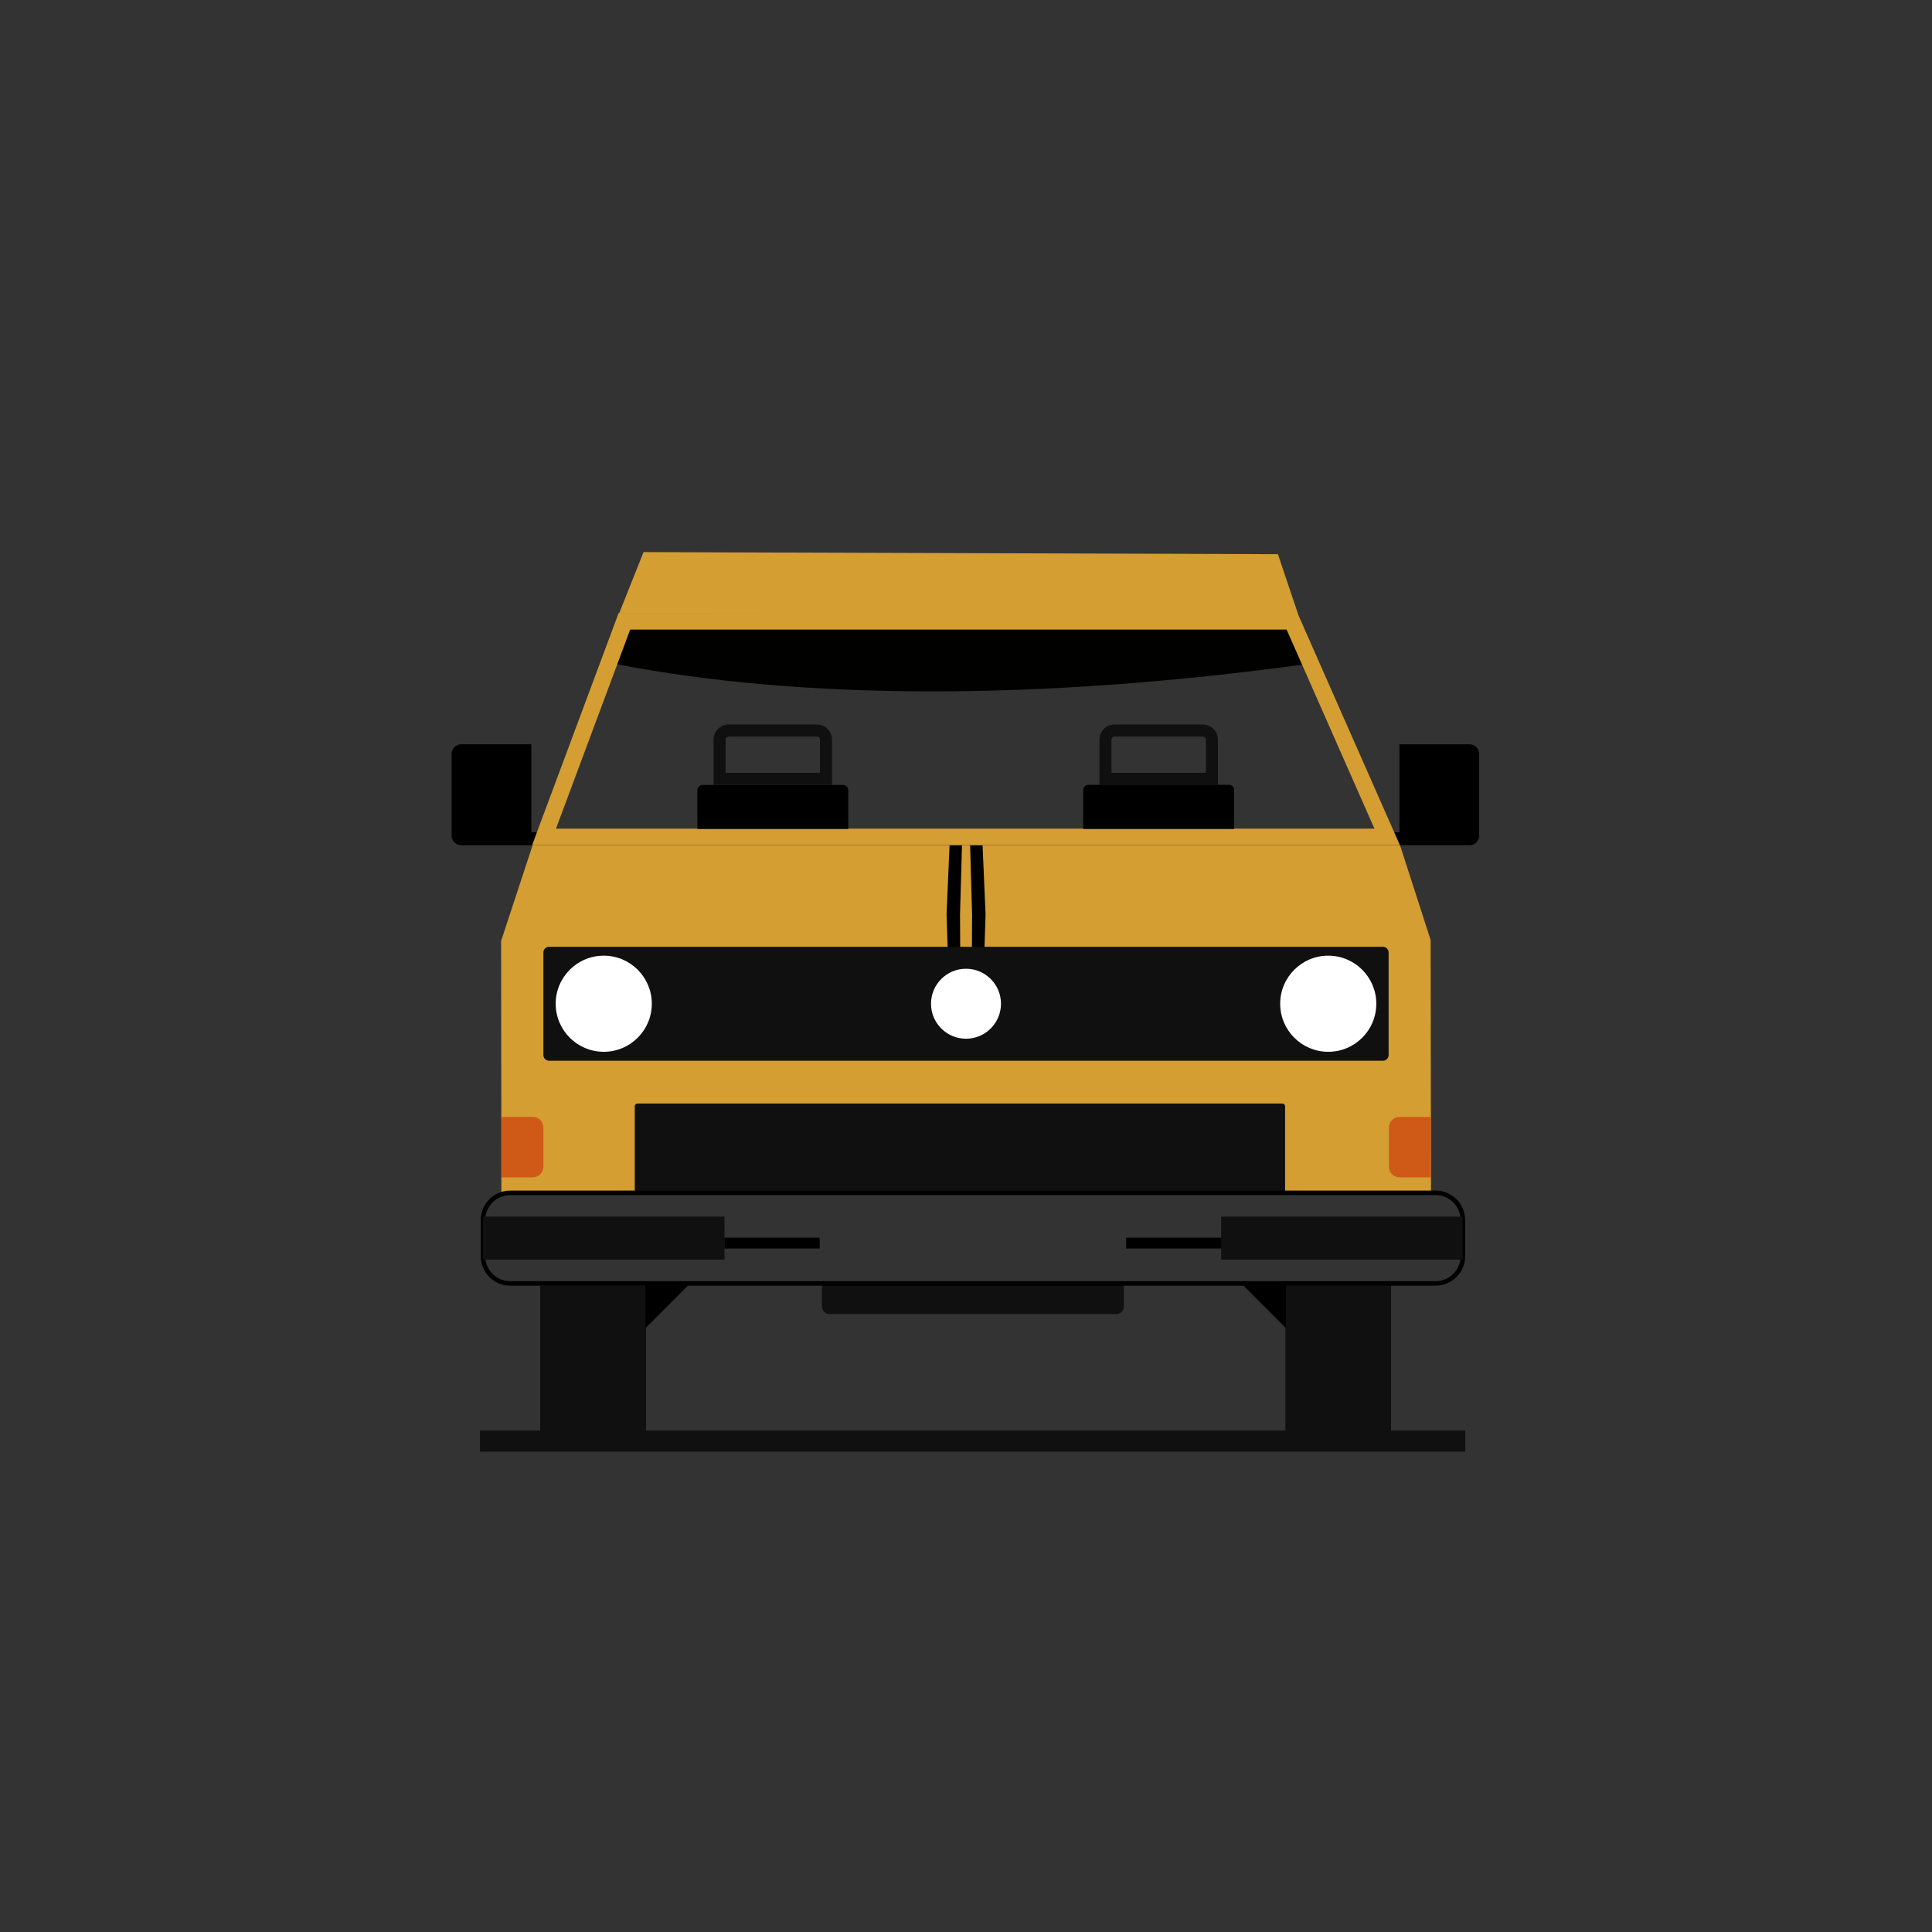<?xml version="1.0" encoding="UTF-8" standalone="no"?><!DOCTYPE svg PUBLIC "-//W3C//DTD SVG 1.1//EN" "http://www.w3.org/Graphics/SVG/1.1/DTD/svg11.dtd"><svg width="100%" height="100%" viewBox="0 0 64 64" version="1.1" xmlns="http://www.w3.org/2000/svg" xmlns:xlink="http://www.w3.org/1999/xlink" xml:space="preserve" style="fill-rule:evenodd;clip-rule:evenodd;stroke-linecap:round;stroke-linejoin:round;stroke-miterlimit:1.5;"><rect x="0" y="0" width="64" height="64" fill="#333333" stroke="none"/><g id="Danfo-Icon"><rect id="road" x="15.9" y="47.389" width="32.639" height="0.7" style="fill:#101010;"/><g id="tire-system"><rect id="left-tire" x="17.895" y="42.587" width="3.505" height="4.943" style="fill:#101010;"/><rect id="right-tire" x="42.58" y="42.575" width="3.5" height="4.826" style="fill:#101010;"/><path id="bottom-cylinder" d="M37.229,42.518l-10,0l0,0.759c0,0.14 0.114,0.253 0.253,0.253l9.494,0c0.14,0 0.253,-0.113 0.253,-0.253l0,-0.759Z" style="fill:#101010;"/><path d="M21.378,42.452l0,1.548l1.545,-1.546l-1.545,-0.002Z"/><path d="M42.602,42.452l0,1.548l-1.545,-1.546l1.545,-0.002Z"/></g><g id="front-bonnet-group"><path id="front" d="M46.378,28l-28.735,0l-1.043,3.17l0.009,8.333l30.795,-0.004l-0.012,-8.358l-1.014,-3.141Z" style="fill:#d49e32;"/><path id="lower-grill-vent" d="M42.57,36.645c0,-0.048 -0.04,-0.088 -0.089,-0.088l-21.366,0c-0.048,0 -0.088,0.04 -0.088,0.088l0,2.864l21.543,0l0,-2.864Z" style="fill:#101010;"/><g id="grill-group"><path id="main-grill" d="M46,31.552c0,-0.104 -0.085,-0.189 -0.189,-0.189l-27.622,0c-0.104,0 -0.189,0.085 -0.189,0.189l0,3.397c0,0.104 0.085,0.189 0.189,0.189l27.622,0c0.104,0 0.189,-0.085 0.189,-0.189l0,-3.397Z" style="fill:#101010;"/><g id="headlights"><circle cx="20" cy="33.25" r="1.592" style="fill:#fff;"/><circle cx="44" cy="33.25" r="1.592" style="fill:#fff;"/></g><circle id="VW-badge" cx="32" cy="33.25" r="1.159" style="fill:#fff;"/></g><g id="bumper-group"><path id="front-bumper" d="M48.459,40.415c0,-0.497 -0.404,-0.9 -0.9,-0.9l-30.659,0c-0.497,0 -0.9,0.403 -0.9,0.9l0,1.2c0,0.496 0.403,0.9 0.9,0.9l30.659,0c0.496,0 0.9,-0.404 0.9,-0.9l0,-1.2Z" style="fill:none;stroke:#000;stroke-width:0.15px;"/><g id="bumper-design-left"><rect x="16" y="40.302" width="8" height="1.425" style="fill:#101010;"/><rect x="24" y="41" width="3.152" height="0.359"/></g><g id="bumper-design-right"><rect x="40.453" y="40.302" width="8" height="1.425" style="fill:#101010;"/><rect x="37.306" y="41" width="3.152" height="0.359"/></g></g><g id="indicators"><path d="M47.398,37l-1.04,0c-0.191,0 -0.347,0.155 -0.347,0.347l0,1.306c0,0.192 0.156,0.347 0.347,0.347l1.04,0l0,-2Z" style="fill:#cf5a18;"/><path d="M16.613,37l1.04,0c0.192,0 0.347,0.155 0.347,0.347l0,1.306c0,0.192 -0.155,0.347 -0.347,0.347l-1.04,0l0,-2Z" style="fill:#cf5a18;"/></g><g id="black-stripes"><g><g><g id="black-stripes1"><g id="black-stripes2"><path d="M31.882,27.485l-0.405,0.001l-0.121,2.808l0.036,1.087l0.416,-0.003l-0.006,-1.084l0.08,-2.809Z"/></g></g></g></g><g><g><g id="black-stripes3"><g id="black-stripes4"><path d="M32.122,27.485l0.405,0.001l0.121,2.808l-0.036,1.087l-0.416,-0.003l0.006,-1.084l-0.08,-2.809Z"/></g></g></g></g></g></g><g id="roof-and-screen-group"><g id="mirror-and-lower-windscreen"><path id="left-side-mirror" d="M17.603,24.655l-2.326,0c-0.175,0 -0.317,0.143 -0.317,0.318l0,2.709c0,0.175 0.142,0.317 0.317,0.317l2.326,0l0,-3.344Z"/><rect id="connecting-bar" x="17.589" y="27.572" width="28.773" height="0.425"/><path id="right-side-mirror" d="M46.358,24.657l2.325,0c0.175,0 0.317,0.142 0.317,0.317l0,2.709c0,0.175 -0.142,0.317 -0.317,0.317l-2.325,0l0,-3.343Z"/></g><path id="inner-roof" d="M20.414,22c6.107,1.183 13.941,1.224 22.852,0l-0.266,-1.574l-22.339,-0.046l-0.247,1.62Z" style="fill:#010100;"/><path id="windscreen" d="M46.374,28l-28.748,0l2.868,-7.695l22.485,0l3.395,7.695Zm-25.498,-7.145l-2.458,6.595l27.112,0l-2.91,-6.595l-21.744,0Z" style="fill:#d49e32;"/><path id="roof" d="M42.333,18.358l-21.015,-0.069l-0.808,2.028l22.49,0.025l-0.667,-1.984Z" style="fill:#d49e32;"/><g id="left-seat"><path d="M27.089,24.001l0.025,0.002l0.025,0.003l0.025,0.004l0.024,0.006l0.023,0.006l0.024,0.008l0.022,0.009l0.023,0.01l0.021,0.011l0.021,0.012l0.02,0.013l0.02,0.014l0.019,0.015l0.018,0.016l0.017,0.017l0.017,0.017l0.016,0.018l0.014,0.019l0.014,0.02l0.013,0.02l0.012,0.021l0.012,0.021l0.01,0.022l0.008,0.023l0.008,0.023l0.007,0.024l0.006,0.024l0.004,0.025l0.003,0.025l0.002,0.025l0.001,0.026l0,1.5l-3.925,0l0,-1.5l0.001,-0.026l0.002,-0.025l0.003,-0.025l0.004,-0.025l0.006,-0.024l0.006,-0.024l0.008,-0.023l0.009,-0.023l0.01,-0.022l0.011,-0.021l0.012,-0.021l0.013,-0.02l0.014,-0.02l0.015,-0.019l0.016,-0.018l0.017,-0.017l0.017,-0.017l0.018,-0.016l0.019,-0.015l0.02,-0.014l0.02,-0.013l0.021,-0.012l0.021,-0.011l0.022,-0.01l0.023,-0.009l0.023,-0.008l0.024,-0.006l0.024,-0.006l0.025,-0.004l0.025,-0.003l0.025,-0.002l0.026,-0.001l2.925,0l0.026,0.001Zm-2.946,0.399l-0.01,0l-0.006,0.001l-0.005,0l-0.004,0.001l-0.005,0.001l-0.005,0.002l-0.004,0.001l-0.005,0.002l-0.004,0.002l-0.004,0.002l-0.004,0.002l-0.004,0.003l-0.004,0.003l-0.004,0.003l-0.004,0.003l-0.004,0.003l-0.003,0.004l-0.003,0.004l-0.003,0.004l-0.003,0.004l-0.003,0.004l-0.002,0.004l-0.002,0.004l-0.002,0.004l-0.002,0.005l-0.001,0.004l-0.002,0.005l-0.001,0.005l-0.001,0.004l0,0.005l-0.001,0.005l0,0.011l0,1.095l3.125,0l0,-1.095l0,-0.01l-0.001,-0.006l0,-0.005l-0.001,-0.004l-0.001,-0.005l-0.002,-0.005l-0.001,-0.004l-0.002,-0.005l-0.002,-0.004l-0.002,-0.004l-0.002,-0.004l-0.003,-0.005l-0.003,-0.003l-0.003,-0.004l-0.003,-0.004l-0.004,-0.004l-0.003,-0.003l-0.004,-0.003l-0.004,-0.003l-0.004,-0.003l-0.004,-0.003l-0.004,-0.002l-0.004,-0.002l-0.005,-0.002l-0.004,-0.002l-0.004,-0.001l-0.005,-0.002l-0.005,-0.001l-0.005,-0.001l-0.005,0l-0.005,-0.001l-0.01,0l-2.915,0Z" style="fill:#101010;"/><path d="M28.1,26.178c0,-0.096 -0.078,-0.175 -0.174,-0.175l-4.651,0c-0.096,0 -0.175,0.079 -0.175,0.175l0,1.282l5,0l0,-1.282Z"/></g><g id="right-seat"><path d="M39.871,24.001l0.025,0.002l0.025,0.003l0.025,0.004l0.024,0.006l0.024,0.006l0.023,0.008l0.022,0.009l0.023,0.01l0.021,0.011l0.021,0.012l0.02,0.013l0.02,0.014l0.019,0.015l0.018,0.016l0.017,0.017l0.017,0.017l0.016,0.018l0.015,0.019l0.014,0.02l0.013,0.02l0.012,0.021l0.011,0.021l0.01,0.022l0.009,0.023l0.007,0.023l0.007,0.024l0.006,0.024l0.004,0.025l0.003,0.025l0.002,0.025l0.001,0.026l0,1.5l-3.925,0l0,-1.5l0.001,-0.026l0.002,-0.025l0.003,-0.025l0.004,-0.025l0.006,-0.024l0.007,-0.024l0.007,-0.023l0.009,-0.023l0.01,-0.022l0.011,-0.021l0.013,-0.021l0.013,-0.02l0.013,-0.02l0.015,-0.019l0.016,-0.018l0.017,-0.017l0.017,-0.017l0.018,-0.016l0.019,-0.015l0.02,-0.014l0.02,-0.013l0.021,-0.012l0.021,-0.011l0.023,-0.01l0.022,-0.009l0.023,-0.008l0.024,-0.006l0.024,-0.006l0.025,-0.004l0.025,-0.003l0.025,-0.002l0.026,-0.001l2.925,0l0.026,0.001Zm-2.946,0.399l-0.01,0l-0.006,0.001l-0.005,0l-0.004,0.001l-0.005,0.001l-0.005,0.002l-0.004,0.001l-0.004,0.002l-0.005,0.002l-0.004,0.002l-0.004,0.002l-0.004,0.003l-0.004,0.003l-0.004,0.003l-0.004,0.003l-0.004,0.003l-0.003,0.004l-0.003,0.004l-0.003,0.004l-0.003,0.004l-0.003,0.004l-0.002,0.004l-0.002,0.004l-0.002,0.004l-0.002,0.005l-0.001,0.004l-0.002,0.005l-0.001,0.005l-0.001,0.004l0,0.005l-0.001,0.006l0,0.01l0,1.095l3.125,0l0,-1.095l0,-0.01l-0.001,-0.006l0,-0.005l-0.001,-0.004l-0.001,-0.005l-0.002,-0.005l-0.001,-0.004l-0.002,-0.005l-0.002,-0.004l-0.002,-0.004l-0.002,-0.004l-0.003,-0.004l-0.003,-0.004l-0.003,-0.004l-0.003,-0.004l-0.004,-0.004l-0.003,-0.003l-0.004,-0.003l-0.004,-0.003l-0.004,-0.003l-0.004,-0.003l-0.004,-0.002l-0.004,-0.002l-0.004,-0.002l-0.005,-0.002l-0.004,-0.001l-0.005,-0.002l-0.005,-0.001l-0.004,-0.001l-0.005,0l-0.006,-0.001l-0.01,0l-2.915,0Z" style="fill:#101010;"/><path d="M40.883,26.172c0,-0.097 -0.079,-0.175 -0.176,-0.175l-4.649,0c-0.097,0 -0.175,0.078 -0.175,0.175l0,1.288l5,0l0,-1.288Z"/></g></g></g></svg>